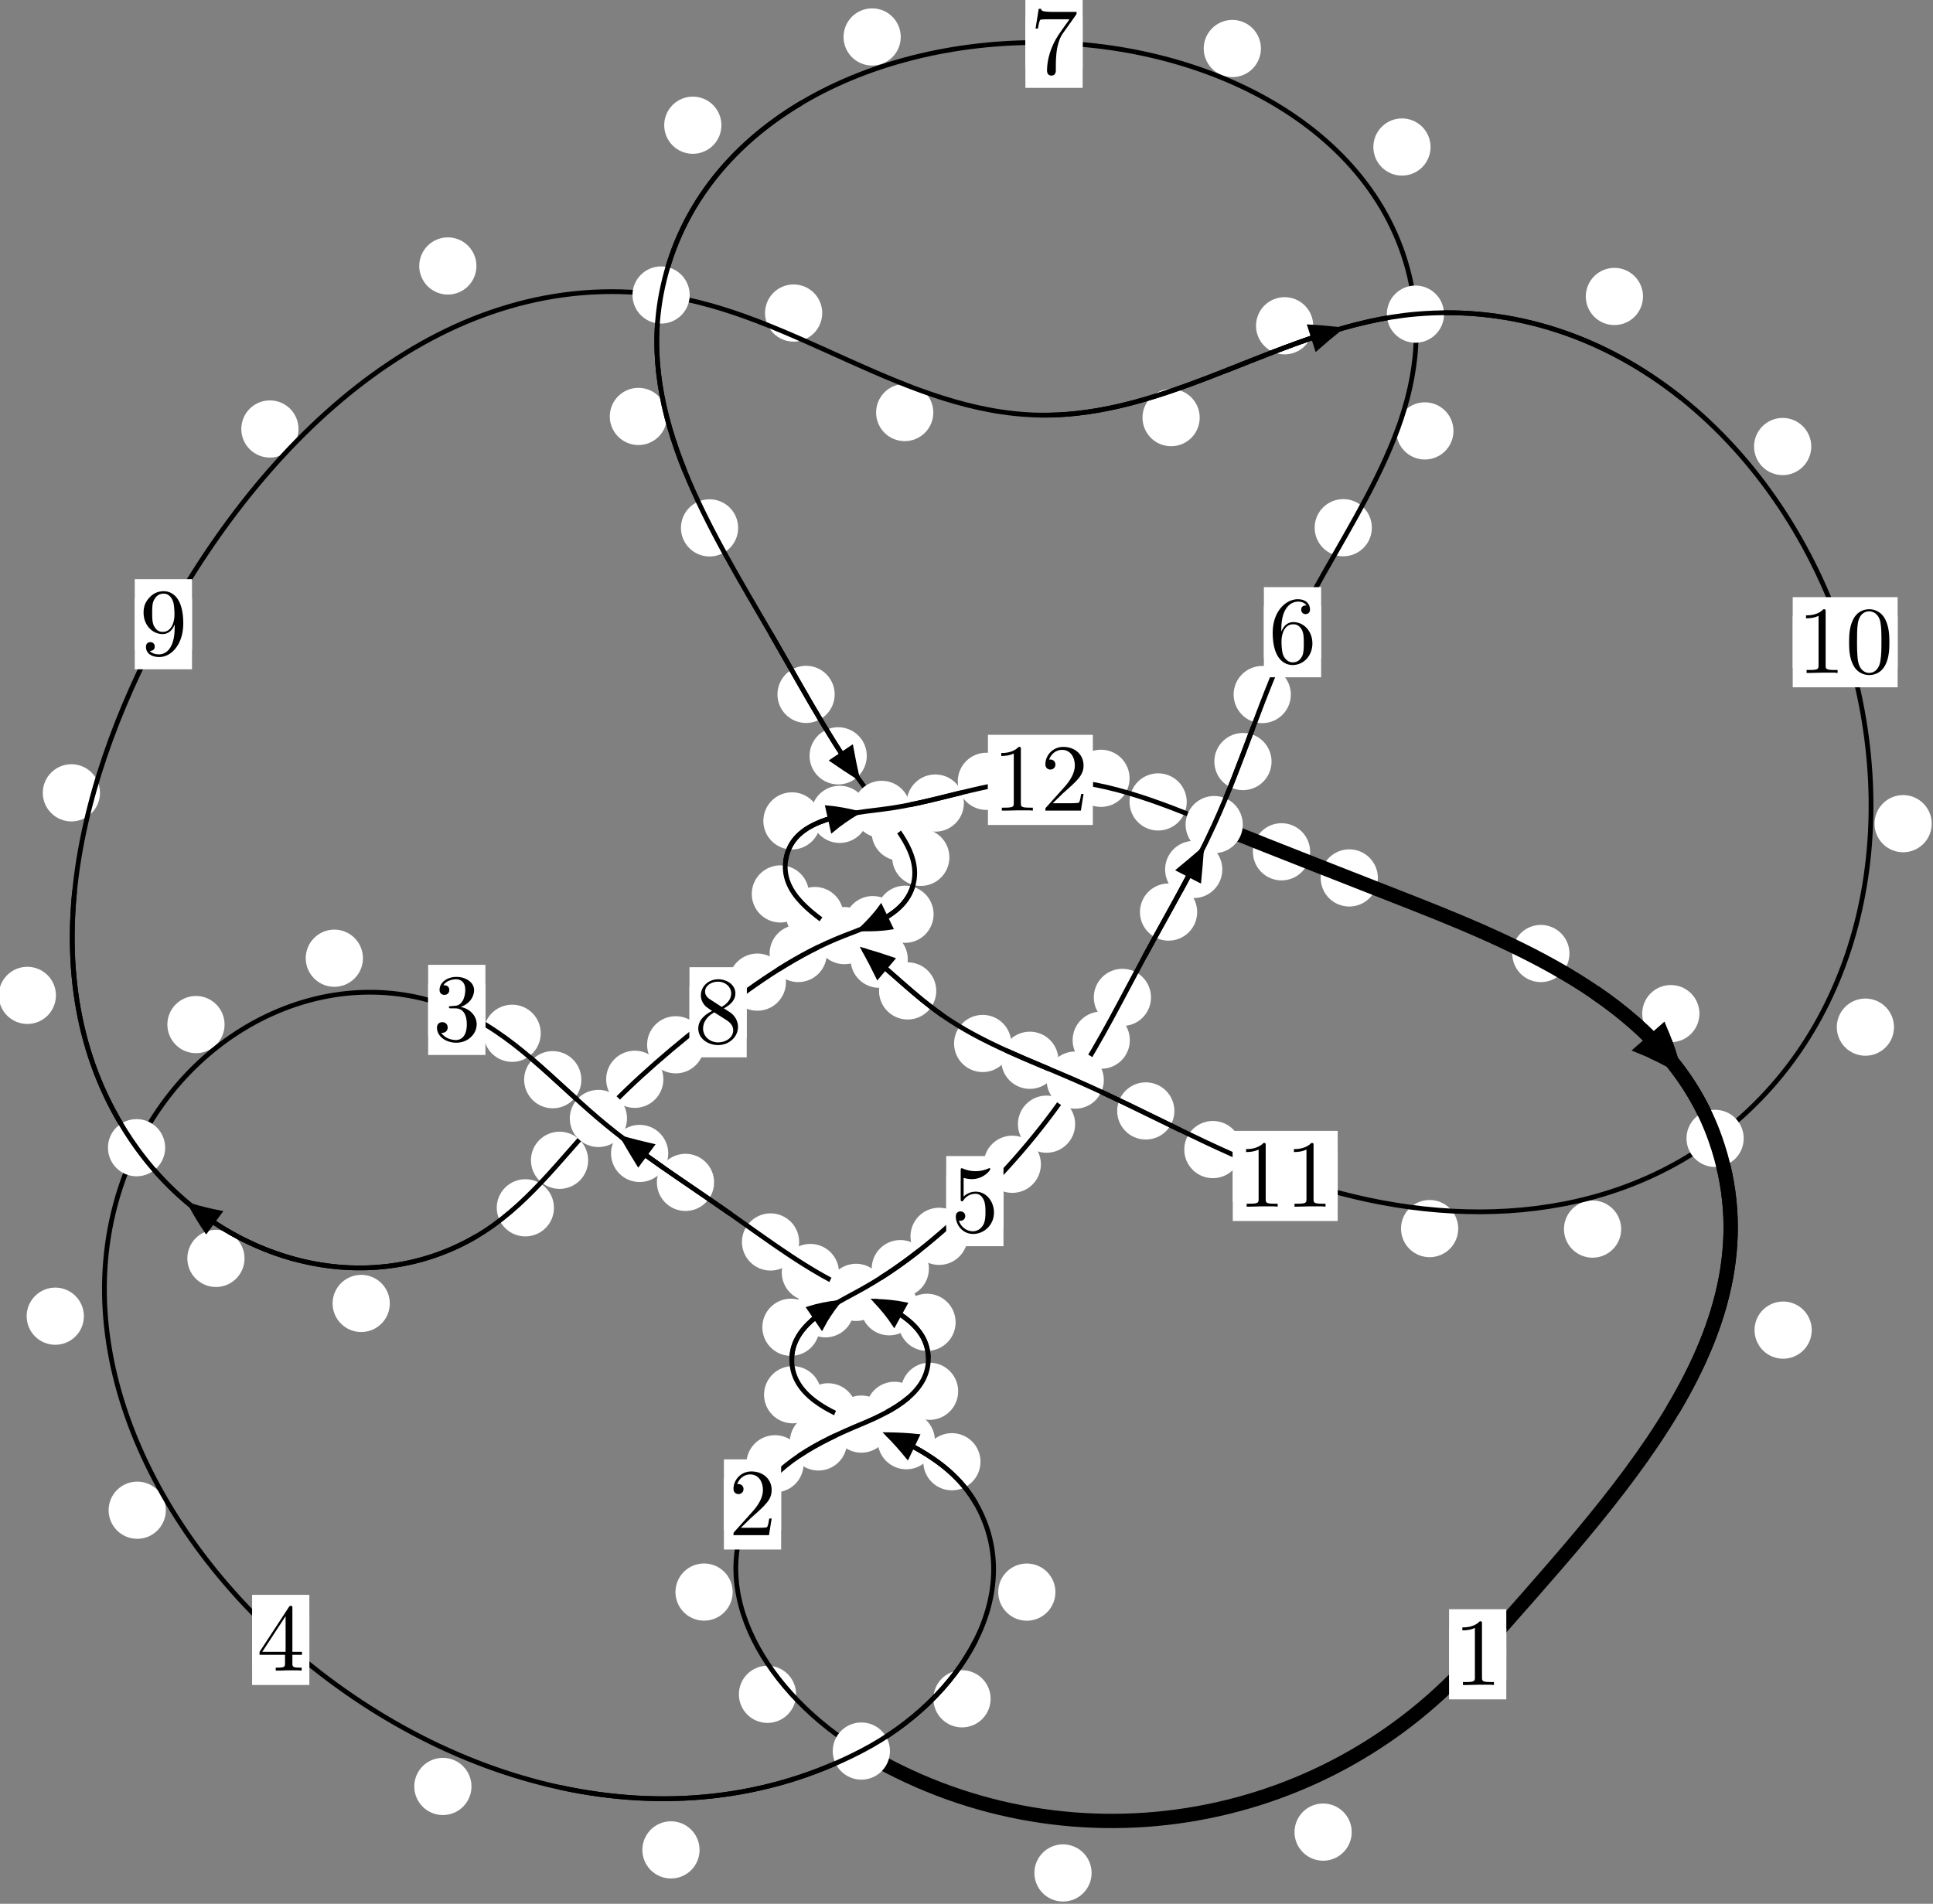 <?xml version="1.0"?>
<!-- Created by MetaPost 1.999 on 2021.07.06:0001 -->
<svg version="1.1" xmlns="http://www.w3.org/2000/svg" xmlns:xlink="http://www.w3.org/1999/xlink" width="201.973" height="198.965" viewBox="0 0 201.973 198.965">
<rect x="0" y="0" width="201.973" height="198.965" fill="#808080" stroke="none"/>
<!-- Original BoundingBox: -90.132233 -15.727463 111.840759 183.237534 -->
  <defs>
    <g transform="scale(0.01,0.01)" id="GLYPHcmr10_48">
      <path style="fill-rule: evenodd;" d="M460 -320C460 -400,455 -480,420 -554C374 -650,292 -666,250 -666C190 -666,117 -640,76 -547C44 -478,39 -400,39 -320C39 -245,43 -155,84 -79C127 2,200 22,249 22C303 22,379 1,423 -94C455 -163,460 -241,460 -320M249 -0C210 -0,151 -25,133 -121C122 -181,122 -273,122 -332C122 -396,122 -462,130 -516C149 -635,224 -644,249 -644C282 -644,348 -626,367 -527C377 -471,377 -395,377 -332C377 -257,377 -189,366 -125C351 -30,294 -0,249 -0"></path>
    </g>
    <g transform="scale(0.01,0.01)" id="GLYPHcmr10_49">
      <path style="fill-rule: evenodd;" d="M294 -640C294 -664,294 -666,271 -666C209 -602,121 -602,89 -602L89 -571C109 -571,168 -571,220 -597L220 -79C220 -43,217 -31,127 -31L95 -31L95 -0L257 -0L130 -3L217 -3L257 -3L297 -3L384 -3L419 -0L419 -31L387 -31C297 -31,294 -42,294 -79"></path>
    </g>
    <g transform="scale(0.01,0.01)" id="GLYPHcmr10_50">
      <path style="fill-rule: evenodd;" d="M127 -77L233 -180C389 -318,449 -372,449 -472C449 -586,359 -666,237 -666C124 -666,50 -574,50 -485C50 -429,100 -429,103 -429C120 -429,155 -441,155 -482C155 -508,137 -534,102 -534C94 -534,92 -534,89 -533C112 -598,166 -635,224 -635C315 -635,358 -554,358 -472C358 -392,308 -313,253 -251L61 -37C50 -26,50 -24,50 -0L421 -0L449 -174L424 -174C419 -144,412 -100,402 -85C395 -77,329 -77,307 -77"></path>
    </g>
    <g transform="scale(0.01,0.01)" id="GLYPHcmr10_51">
      <path style="fill-rule: evenodd;" d="M290 -352C372 -379,430 -449,430 -528C430 -610,342 -666,246 -666C145 -666,69 -606,69 -530C69 -497,91 -478,120 -478C151 -478,171 -500,171 -529C171 -579,124 -579,109 -579C140 -628,206 -641,242 -641C283 -641,338 -619,338 -529C338 -517,336 -459,310 -415C280 -367,246 -364,221 -363C213 -362,189 -360,182 -360C174 -359,167 -358,167 -348C167 -337,174 -337,191 -337L235 -337C317 -337,354 -269,354 -171C354 -35,285 -6,241 -6C198 -6,123 -23,88 -82C123 -77,154 -99,154 -137C154 -173,127 -193,98 -193C74 -193,42 -179,42 -135C42 -44,135 22,244 22C366 22,457 -69,457 -171C457 -253,394 -331,290 -352"></path>
    </g>
    <g transform="scale(0.01,0.01)" id="GLYPHcmr10_52">
      <path style="fill-rule: evenodd;" d="M294 -165L294 -78C294 -42,292 -31,218 -31L197 -31L197 -0L332 -0L238 -3L290 -3L332 -3L374 -3L427 -3L468 -0L468 -31L447 -31C373 -31,371 -42,371 -78L371 -165L471 -165L471 -196L371 -196L371 -651C371 -671,371 -677,355 -677C346 -677,343 -677,335 -665L28 -196L28 -165M300 -196L56 -196L300 -569"></path>
    </g>
    <g transform="scale(0.01,0.01)" id="GLYPHcmr10_53">
      <path style="fill-rule: evenodd;" d="M449 -201C449 -320,367 -420,259 -420C211 -420,168 -404,132 -369L132 -564C152 -558,185 -551,217 -551C340 -551,410 -642,410 -655C410 -661,407 -666,400 -666C399 -666,397 -666,392 -663C372 -654,323 -634,256 -634C216 -634,170 -641,123 -662C115 -665,113 -665,111 -665C101 -665,101 -657,101 -641L101 -345C101 -327,101 -319,115 -319C122 -319,124 -322,128 -328C139 -344,176 -398,257 -398C309 -398,334 -352,342 -334C358 -297,360 -258,360 -208C360 -173,360 -113,336 -71C312 -32,275 -6,229 -6C156 -6,99 -59,82 -118C85 -117,88 -116,99 -116C132 -116,149 -141,149 -165C149 -189,132 -214,99 -214C85 -214,50 -207,50 -161C50 -75,119 22,231 22C347 22,449 -74,449 -201"></path>
    </g>
    <g transform="scale(0.01,0.01)" id="GLYPHcmr10_54">
      <path style="fill-rule: evenodd;" d="M132 -328L132 -352C132 -605,256 -641,307 -641C331 -641,373 -635,395 -601C380 -601,340 -601,340 -556C340 -525,364 -510,386 -510C402 -510,432 -519,432 -558C432 -618,388 -666,305 -666C177 -666,42 -537,42 -316C42 -49,158 22,251 22C362 22,457 -72,457 -204C457 -331,368 -427,257 -427C189 -427,152 -376,132 -328M251 -6C188 -6,158 -66,152 -81C134 -128,134 -208,134 -226C134 -304,166 -404,256 -404C272 -404,318 -404,349 -342C367 -305,367 -254,367 -205C367 -157,367 -107,350 -71C320 -11,274 -6,251 -6"></path>
    </g>
    <g transform="scale(0.01,0.01)" id="GLYPHcmr10_55">
      <path style="fill-rule: evenodd;" d="M476 -609C485 -621,485 -623,485 -644L242 -644C120 -644,118 -657,114 -676L89 -676L56 -470L81 -470C84 -486,93 -549,106 -561C113 -567,191 -567,204 -567L411 -567C400 -551,321 -442,299 -409C209 -274,176 -135,176 -33C176 -23,176 22,222 22C268 22,268 -23,268 -33L268 -84C268 -139,271 -194,279 -248C283 -271,297 -357,341 -419"></path>
    </g>
    <g transform="scale(0.01,0.01)" id="GLYPHcmr10_56">
      <path style="fill-rule: evenodd;" d="M163 -457C117 -487,113 -521,113 -538C113 -599,178 -641,249 -641C322 -641,386 -589,386 -517C386 -460,347 -412,287 -377M309 -362C381 -399,430 -451,430 -517C430 -609,341 -666,250 -666C150 -666,69 -592,69 -499C69 -481,71 -436,113 -389C124 -377,161 -352,186 -335C128 -306,42 -250,42 -151C42 -45,144 22,249 22C362 22,457 -61,457 -168C457 -204,446 -249,408 -291C389 -312,373 -322,309 -362M209 -320L332 -242C360 -223,407 -193,407 -132C407 -58,332 -6,250 -6C164 -6,92 -68,92 -151C92 -209,124 -273,209 -320"></path>
    </g>
    <g transform="scale(0.01,0.01)" id="GLYPHcmr10_57">
      <path style="fill-rule: evenodd;" d="M367 -318L367 -286C367 -52,263 -6,205 -6C188 -6,134 -8,107 -42C151 -42,159 -71,159 -88C159 -119,135 -134,113 -134C97 -134,67 -125,67 -86C67 -19,121 22,206 22C335 22,457 -114,457 -329C457 -598,342 -666,253 -666C198 -666,149 -648,106 -603C65 -558,42 -516,42 -441C42 -316,130 -218,242 -218C303 -218,344 -260,367 -318M243 -241C227 -241,181 -241,150 -304C132 -341,132 -391,132 -440C132 -494,132 -541,153 -578C180 -628,218 -641,253 -641C299 -641,332 -607,349 -562C361 -530,365 -467,365 -421C365 -338,331 -241,243 -241"></path>
    </g>
  </defs>
  <path d="M141.237 191.471C141.237 190.678,140.922 189.918,140.362 189.357C139.801 188.797,139.041 188.482,138.248 188.482C137.456 188.482,136.696 188.797,136.135 189.357C135.575 189.918,135.26 190.678,135.26 191.471C135.26 192.263,135.575 193.023,136.135 193.584C136.696 194.144,137.456 194.459,138.248 194.459C139.041 194.459,139.801 194.144,140.362 193.584C140.922 193.023,141.237 192.263,141.237 191.471Z" style="fill: rgb(100%,100%,100%);stroke: none;"></path>
  <path d="M157.387 172.887C157.387 172.094,157.073 171.334,156.512 170.774C155.952 170.213,155.191 169.898,154.399 169.898C153.606 169.898,152.846 170.213,152.285 170.774C151.725 171.334,151.41 172.094,151.41 172.887C151.41 173.68,151.725 174.44,152.285 175C152.846 175.561,153.606 175.876,154.399 175.876C155.191 175.876,155.952 175.561,156.512 175C157.073 174.44,157.387 173.68,157.387 172.887Z" style="fill: rgb(100%,100%,100%);stroke: none;"></path>
  <path d="M83.181 177.07C83.181 176.278,82.866 175.517,82.306 174.957C81.745 174.397,80.985 174.082,80.193 174.082C79.4 174.082,78.64 174.397,78.079 174.957C77.519 175.517,77.204 176.278,77.204 177.07C77.204 177.863,77.519 178.623,78.079 179.184C78.64 179.744,79.4 180.059,80.193 180.059C80.985 180.059,81.745 179.744,82.306 179.184C82.866 178.623,83.181 177.863,83.181 177.07Z" style="fill: rgb(100%,100%,100%);stroke: none;"></path>
  <path d="M114.058 195.739C114.058 194.946,113.743 194.186,113.182 193.625C112.622 193.065,111.862 192.75,111.069 192.75C110.276 192.75,109.516 193.065,108.956 193.625C108.395 194.186,108.08 194.946,108.08 195.739C108.08 196.531,108.395 197.292,108.956 197.852C109.516 198.413,110.276 198.727,111.069 198.727C111.862 198.727,112.622 198.413,113.182 197.852C113.743 197.292,114.058 196.531,114.058 195.739Z" style="fill: rgb(100%,100%,100%);stroke: none;"></path>
  <path d="M83.968 152.976C83.968 152.183,83.653 151.423,83.092 150.862C82.532 150.302,81.772 149.987,80.979 149.987C80.186 149.987,79.426 150.302,78.866 150.862C78.305 151.423,77.99 152.183,77.99 152.976C77.99 153.768,78.305 154.528,78.866 155.089C79.426 155.649,80.186 155.964,80.979 155.964C81.772 155.964,82.532 155.649,83.092 155.089C83.653 154.528,83.968 153.768,83.968 152.976Z" style="fill: rgb(100%,100%,100%);stroke: none;"></path>
  <path d="M76.554 166.384C76.554 165.591,76.239 164.831,75.679 164.27C75.118 163.71,74.358 163.395,73.565 163.395C72.773 163.395,72.012 163.71,71.452 164.27C70.891 164.831,70.577 165.591,70.577 166.384C70.577 167.176,70.891 167.936,71.452 168.497C72.012 169.057,72.773 169.372,73.565 169.372C74.358 169.372,75.118 169.057,75.679 168.497C76.239 167.936,76.554 167.176,76.554 166.384Z" style="fill: rgb(100%,100%,100%);stroke: none;"></path>
  <path d="M96.451 147.393C96.451 146.6,96.136 145.84,95.576 145.279C95.015 144.719,94.255 144.404,93.463 144.404C92.67 144.404,91.91 144.719,91.349 145.279C90.789 145.84,90.474 146.6,90.474 147.393C90.474 148.185,90.789 148.946,91.349 149.506C91.91 150.066,92.67 150.381,93.463 150.381C94.255 150.381,95.015 150.066,95.576 149.506C96.136 148.946,96.451 148.185,96.451 147.393Z" style="fill: rgb(100%,100%,100%);stroke: none;"></path>
  <path d="M88.503 150.694C88.503 149.901,88.188 149.141,87.627 148.581C87.067 148.02,86.307 147.705,85.514 147.705C84.721 147.705,83.961 148.02,83.401 148.581C82.84 149.141,82.525 149.901,82.525 150.694C82.525 151.487,82.84 152.247,83.401 152.807C83.961 153.368,84.721 153.683,85.514 153.683C86.307 153.683,87.067 153.368,87.627 152.807C88.188 152.247,88.503 151.487,88.503 150.694Z" style="fill: rgb(100%,100%,100%);stroke: none;"></path>
  <path d="M99.849 138.193C99.849 137.401,99.534 136.64,98.973 136.08C98.413 135.52,97.653 135.205,96.86 135.205C96.067 135.205,95.307 135.52,94.747 136.08C94.186 136.64,93.871 137.401,93.871 138.193C93.871 138.986,94.186 139.746,94.747 140.307C95.307 140.867,96.067 141.182,96.86 141.182C97.653 141.182,98.413 140.867,98.973 140.307C99.534 139.746,99.849 138.986,99.849 138.193Z" style="fill: rgb(100%,100%,100%);stroke: none;"></path>
  <path d="M100.115 145.398C100.115 144.606,99.8 143.846,99.239 143.285C98.679 142.725,97.919 142.41,97.126 142.41C96.333 142.41,95.573 142.725,95.013 143.285C94.452 143.846,94.137 144.606,94.137 145.398C94.137 146.191,94.452 146.951,95.013 147.512C95.573 148.072,96.333 148.387,97.126 148.387C97.919 148.387,98.679 148.072,99.239 147.512C99.8 146.951,100.115 146.191,100.115 145.398Z" style="fill: rgb(100%,100%,100%);stroke: none;"></path>
  <path d="M87.661 132.988C87.661 132.195,87.346 131.435,86.786 130.874C86.225 130.314,85.465 129.999,84.672 129.999C83.88 129.999,83.12 130.314,82.559 130.874C81.999 131.435,81.684 132.195,81.684 132.988C81.684 133.78,81.999 134.541,82.559 135.101C83.12 135.661,83.88 135.976,84.672 135.976C85.465 135.976,86.225 135.661,86.786 135.101C87.346 134.541,87.661 133.78,87.661 132.988Z" style="fill: rgb(100%,100%,100%);stroke: none;"></path>
  <path d="M95.898 136.568C95.898 135.775,95.583 135.015,95.023 134.454C94.462 133.894,93.702 133.579,92.909 133.579C92.117 133.579,91.356 133.894,90.796 134.454C90.236 135.015,89.921 135.775,89.921 136.568C89.921 137.36,90.236 138.12,90.796 138.681C91.356 139.241,92.117 139.556,92.909 139.556C93.702 139.556,94.462 139.241,95.023 138.681C95.583 138.12,95.898 137.36,95.898 136.568Z" style="fill: rgb(100%,100%,100%);stroke: none;"></path>
  <path d="M74.614 123.57C74.614 122.777,74.299 122.017,73.738 121.456C73.178 120.896,72.418 120.581,71.625 120.581C70.832 120.581,70.072 120.896,69.512 121.456C68.951 122.017,68.636 122.777,68.636 123.57C68.636 124.362,68.951 125.122,69.512 125.683C70.072 126.243,70.832 126.558,71.625 126.558C72.418 126.558,73.178 126.243,73.738 125.683C74.299 125.122,74.614 124.362,74.614 123.57Z" style="fill: rgb(100%,100%,100%);stroke: none;"></path>
  <path d="M83.501 129.796C83.501 129.003,83.186 128.243,82.625 127.683C82.065 127.122,81.304 126.807,80.512 126.807C79.719 126.807,78.959 127.122,78.398 127.683C77.838 128.243,77.523 129.003,77.523 129.796C77.523 130.589,77.838 131.349,78.398 131.909C78.959 132.47,79.719 132.785,80.512 132.785C81.304 132.785,82.065 132.47,82.625 131.909C83.186 131.349,83.501 130.589,83.501 129.796Z" style="fill: rgb(100%,100%,100%);stroke: none;"></path>
  <path d="M60.744 112.838C60.744 112.045,60.429 111.285,59.868 110.725C59.308 110.164,58.547 109.849,57.755 109.849C56.962 109.849,56.202 110.164,55.641 110.725C55.081 111.285,54.766 112.045,54.766 112.838C54.766 113.631,55.081 114.391,55.641 114.951C56.202 115.512,56.962 115.827,57.755 115.827C58.547 115.827,59.308 115.512,59.868 114.951C60.429 114.391,60.744 113.631,60.744 112.838Z" style="fill: rgb(100%,100%,100%);stroke: none;"></path>
  <path d="M69.823 120.544C69.823 119.752,69.508 118.992,68.947 118.431C68.387 117.871,67.627 117.556,66.834 117.556C66.041 117.556,65.281 117.871,64.721 118.431C64.16 118.992,63.845 119.752,63.845 120.544C63.845 121.337,64.16 122.097,64.721 122.658C65.281 123.218,66.041 123.533,66.834 123.533C67.627 123.533,68.387 123.218,68.947 122.658C69.508 122.097,69.823 121.337,69.823 120.544Z" style="fill: rgb(100%,100%,100%);stroke: none;"></path>
  <path d="M37.923 100.14C37.923 99.348,37.608 98.588,37.047 98.027C36.487 97.467,35.727 97.152,34.934 97.152C34.141 97.152,33.381 97.467,32.821 98.027C32.26 98.588,31.945 99.348,31.945 100.14C31.945 100.933,32.26 101.693,32.821 102.254C33.381 102.814,34.141 103.129,34.934 103.129C35.727 103.129,36.487 102.814,37.047 102.254C37.608 101.693,37.923 100.933,37.923 100.14Z" style="fill: rgb(100%,100%,100%);stroke: none;"></path>
  <path d="M56.5 107.985C56.5 107.193,56.185 106.432,55.625 105.872C55.064 105.312,54.304 104.997,53.511 104.997C52.719 104.997,51.958 105.312,51.398 105.872C50.837 106.432,50.523 107.193,50.523 107.985C50.523 108.778,50.837 109.538,51.398 110.099C51.958 110.659,52.719 110.974,53.511 110.974C54.304 110.974,55.064 110.659,55.625 110.099C56.185 109.538,56.5 108.778,56.5 107.985Z" style="fill: rgb(100%,100%,100%);stroke: none;"></path>
  <path d="M8.764 137.553C8.764 136.76,8.449 136,7.888 135.44C7.328 134.879,6.568 134.564,5.775 134.564C4.982 134.564,4.222 134.879,3.662 135.44C3.101 136,2.786 136.76,2.786 137.553C2.786 138.346,3.101 139.106,3.662 139.666C4.222 140.227,4.982 140.542,5.775 140.542C6.568 140.542,7.328 140.227,7.888 139.666C8.449 139.106,8.764 138.346,8.764 137.553Z" style="fill: rgb(100%,100%,100%);stroke: none;"></path>
  <path d="M23.465 107.077C23.465 106.284,23.15 105.524,22.589 104.964C22.029 104.403,21.269 104.088,20.476 104.088C19.683 104.088,18.923 104.403,18.363 104.964C17.802 105.524,17.487 106.284,17.487 107.077C17.487 107.87,17.802 108.63,18.363 109.19C18.923 109.751,19.683 110.066,20.476 110.066C21.269 110.066,22.029 109.751,22.589 109.19C23.15 108.63,23.465 107.87,23.465 107.077Z" style="fill: rgb(100%,100%,100%);stroke: none;"></path>
  <path d="M49.263 186.7C49.263 185.907,48.948 185.147,48.388 184.586C47.827 184.026,47.067 183.711,46.274 183.711C45.482 183.711,44.721 184.026,44.161 184.586C43.6 185.147,43.286 185.907,43.286 186.7C43.286 187.492,43.6 188.252,44.161 188.813C44.721 189.373,45.482 189.688,46.274 189.688C47.067 189.688,47.827 189.373,48.388 188.813C48.948 188.252,49.263 187.492,49.263 186.7Z" style="fill: rgb(100%,100%,100%);stroke: none;"></path>
  <path d="M17.328 157.83C17.328 157.037,17.013 156.277,16.452 155.716C15.892 155.156,15.131 154.841,14.339 154.841C13.546 154.841,12.786 155.156,12.225 155.716C11.665 156.277,11.35 157.037,11.35 157.83C11.35 158.622,11.665 159.383,12.225 159.943C12.786 160.504,13.546 160.819,14.339 160.819C15.131 160.819,15.892 160.504,16.452 159.943C17.013 159.383,17.328 158.622,17.328 157.83Z" style="fill: rgb(100%,100%,100%);stroke: none;"></path>
  <path d="M103.507 177.539C103.507 176.746,103.192 175.986,102.631 175.425C102.071 174.865,101.311 174.55,100.518 174.55C99.725 174.55,98.965 174.865,98.405 175.425C97.844 175.986,97.529 176.746,97.529 177.539C97.529 178.331,97.844 179.092,98.405 179.652C98.965 180.213,99.725 180.527,100.518 180.527C101.311 180.527,102.071 180.213,102.631 179.652C103.192 179.092,103.507 178.331,103.507 177.539Z" style="fill: rgb(100%,100%,100%);stroke: none;"></path>
  <path d="M73.095 193.329C73.095 192.537,72.78 191.777,72.22 191.216C71.659 190.656,70.899 190.341,70.106 190.341C69.314 190.341,68.554 190.656,67.993 191.216C67.433 191.777,67.118 192.537,67.118 193.329C67.118 194.122,67.433 194.882,67.993 195.443C68.554 196.003,69.314 196.318,70.106 196.318C70.899 196.318,71.659 196.003,72.22 195.443C72.78 194.882,73.095 194.122,73.095 193.329Z" style="fill: rgb(100%,100%,100%);stroke: none;"></path>
  <path d="M102.449 152.763C102.449 151.971,102.134 151.21,101.574 150.65C101.013 150.09,100.253 149.775,99.46 149.775C98.668 149.775,97.907 150.09,97.347 150.65C96.787 151.21,96.472 151.971,96.472 152.763C96.472 153.556,96.787 154.316,97.347 154.877C97.907 155.437,98.668 155.752,99.46 155.752C100.253 155.752,101.013 155.437,101.574 154.877C102.134 154.316,102.449 153.556,102.449 152.763Z" style="fill: rgb(100%,100%,100%);stroke: none;"></path>
  <path d="M110.277 166.389C110.277 165.597,109.962 164.836,109.402 164.276C108.841 163.715,108.081 163.4,107.288 163.4C106.496 163.4,105.736 163.715,105.175 164.276C104.615 164.836,104.3 165.597,104.3 166.389C104.3 167.182,104.615 167.942,105.175 168.503C105.736 169.063,106.496 169.378,107.288 169.378C108.081 169.378,108.841 169.063,109.402 168.503C109.962 167.942,110.277 167.182,110.277 166.389Z" style="fill: rgb(100%,100%,100%);stroke: none;"></path>
  <path d="M89.517 147.549C89.517 146.756,89.202 145.996,88.642 145.436C88.081 144.875,87.321 144.56,86.529 144.56C85.736 144.56,84.976 144.875,84.415 145.436C83.855 145.996,83.54 146.756,83.54 147.549C83.54 148.342,83.855 149.102,84.415 149.662C84.976 150.223,85.736 150.538,86.529 150.538C87.321 150.538,88.081 150.223,88.642 149.662C89.202 149.102,89.517 148.342,89.517 147.549Z" style="fill: rgb(100%,100%,100%);stroke: none;"></path>
  <path d="M97.687 150.565C97.687 149.772,97.372 149.012,96.811 148.452C96.251 147.891,95.49 147.576,94.698 147.576C93.905 147.576,93.145 147.891,92.584 148.452C92.024 149.012,91.709 149.772,91.709 150.565C91.709 151.358,92.024 152.118,92.584 152.678C93.145 153.239,93.905 153.554,94.698 153.554C95.49 153.554,96.251 153.239,96.811 152.678C97.372 152.118,97.687 151.358,97.687 150.565Z" style="fill: rgb(100%,100%,100%);stroke: none;"></path>
  <path d="M85.63 138.71C85.63 137.917,85.315 137.157,84.755 136.596C84.195 136.036,83.434 135.721,82.642 135.721C81.849 135.721,81.089 136.036,80.528 136.596C79.968 137.157,79.653 137.917,79.653 138.71C79.653 139.502,79.968 140.262,80.528 140.823C81.089 141.383,81.849 141.698,82.642 141.698C83.434 141.698,84.195 141.383,84.755 140.823C85.315 140.262,85.63 139.502,85.63 138.71Z" style="fill: rgb(100%,100%,100%);stroke: none;"></path>
  <path d="M85.811 145.76C85.811 144.968,85.496 144.208,84.936 143.647C84.375 143.087,83.615 142.772,82.822 142.772C82.03 142.772,81.269 143.087,80.709 143.647C80.148 144.208,79.833 144.968,79.833 145.76C79.833 146.553,80.148 147.313,80.709 147.874C81.269 148.434,82.03 148.749,82.822 148.749C83.615 148.749,84.375 148.434,84.936 147.874C85.496 147.313,85.811 146.553,85.811 145.76Z" style="fill: rgb(100%,100%,100%);stroke: none;"></path>
  <path d="M97.059 132.584C97.059 131.792,96.744 131.032,96.184 130.471C95.623 129.911,94.863 129.596,94.071 129.596C93.278 129.596,92.518 129.911,91.957 130.471C91.397 131.032,91.082 131.792,91.082 132.584C91.082 133.377,91.397 134.137,91.957 134.698C92.518 135.258,93.278 135.573,94.071 135.573C94.863 135.573,95.623 135.258,96.184 134.698C96.744 134.137,97.059 133.377,97.059 132.584Z" style="fill: rgb(100%,100%,100%);stroke: none;"></path>
  <path d="M89.233 136.781C89.233 135.988,88.918 135.228,88.357 134.667C87.797 134.107,87.036 133.792,86.244 133.792C85.451 133.792,84.691 134.107,84.13 134.667C83.57 135.228,83.255 135.988,83.255 136.781C83.255 137.573,83.57 138.334,84.13 138.894C84.691 139.454,85.451 139.769,86.244 139.769C87.036 139.769,87.797 139.454,88.357 138.894C88.918 138.334,89.233 137.573,89.233 136.781Z" style="fill: rgb(100%,100%,100%);stroke: none;"></path>
  <path d="M108.761 121.675C108.761 120.882,108.447 120.122,107.886 119.562C107.326 119.001,106.565 118.686,105.773 118.686C104.98 118.686,104.22 119.001,103.659 119.562C103.099 120.122,102.784 120.882,102.784 121.675C102.784 122.468,103.099 123.228,103.659 123.788C104.22 124.349,104.98 124.664,105.773 124.664C106.565 124.664,107.326 124.349,107.886 123.788C108.447 123.228,108.761 122.468,108.761 121.675Z" style="fill: rgb(100%,100%,100%);stroke: none;"></path>
  <path d="M101.112 129.207C101.112 128.414,100.797 127.654,100.237 127.094C99.676 126.533,98.916 126.218,98.123 126.218C97.331 126.218,96.571 126.533,96.01 127.094C95.45 127.654,95.135 128.414,95.135 129.207C95.135 130,95.45 130.76,96.01 131.32C96.571 131.881,97.331 132.196,98.123 132.196C98.916 132.196,99.676 131.881,100.237 131.32C100.797 130.76,101.112 130,101.112 129.207Z" style="fill: rgb(100%,100%,100%);stroke: none;"></path>
  <path d="M118.053 108.707C118.053 107.914,117.738 107.154,117.177 106.594C116.617 106.033,115.856 105.718,115.064 105.718C114.271 105.718,113.511 106.033,112.95 106.594C112.39 107.154,112.075 107.914,112.075 108.707C112.075 109.5,112.39 110.26,112.95 110.82C113.511 111.381,114.271 111.696,115.064 111.696C115.856 111.696,116.617 111.381,117.177 110.82C117.738 110.26,118.053 109.5,118.053 108.707Z" style="fill: rgb(100%,100%,100%);stroke: none;"></path>
  <path d="M112.338 117.484C112.338 116.692,112.023 115.931,111.463 115.371C110.902 114.81,110.142 114.496,109.349 114.496C108.557 114.496,107.797 114.81,107.236 115.371C106.676 115.931,106.361 116.692,106.361 117.484C106.361 118.277,106.676 119.037,107.236 119.598C107.797 120.158,108.557 120.473,109.349 120.473C110.142 120.473,110.902 120.158,111.463 119.598C112.023 119.037,112.338 118.277,112.338 117.484Z" style="fill: rgb(100%,100%,100%);stroke: none;"></path>
  <path d="M125.088 95.319C125.088 94.526,124.773 93.766,124.212 93.205C123.652 92.645,122.892 92.33,122.099 92.33C121.306 92.33,120.546 92.645,119.986 93.205C119.425 93.766,119.11 94.526,119.11 95.319C119.11 96.111,119.425 96.872,119.986 97.432C120.546 97.993,121.306 98.307,122.099 98.307C122.892 98.307,123.652 97.993,124.212 97.432C124.773 96.872,125.088 96.111,125.088 95.319Z" style="fill: rgb(100%,100%,100%);stroke: none;"></path>
  <path d="M120.265 104.235C120.265 103.443,119.95 102.683,119.39 102.122C118.829 101.562,118.069 101.247,117.276 101.247C116.484 101.247,115.724 101.562,115.163 102.122C114.603 102.683,114.288 103.443,114.288 104.235C114.288 105.028,114.603 105.788,115.163 106.349C115.724 106.909,116.484 107.224,117.276 107.224C118.069 107.224,118.829 106.909,119.39 106.349C119.95 105.788,120.265 105.028,120.265 104.235Z" style="fill: rgb(100%,100%,100%);stroke: none;"></path>
  <path d="M132.86 79.589C132.86 78.796,132.545 78.036,131.985 77.475C131.425 76.915,130.664 76.6,129.872 76.6C129.079 76.6,128.319 76.915,127.758 77.475C127.198 78.036,126.883 78.796,126.883 79.589C126.883 80.381,127.198 81.142,127.758 81.702C128.319 82.263,129.079 82.577,129.872 82.577C130.664 82.577,131.425 82.263,131.985 81.702C132.545 81.142,132.86 80.381,132.86 79.589Z" style="fill: rgb(100%,100%,100%);stroke: none;"></path>
  <path d="M127.715 90.87C127.715 90.077,127.4 89.317,126.84 88.757C126.279 88.196,125.519 87.881,124.726 87.881C123.934 87.881,123.174 88.196,122.613 88.757C122.053 89.317,121.738 90.077,121.738 90.87C121.738 91.663,122.053 92.423,122.613 92.983C123.174 93.544,123.934 93.859,124.726 93.859C125.519 93.859,126.279 93.544,126.84 92.983C127.4 92.423,127.715 91.663,127.715 90.87Z" style="fill: rgb(100%,100%,100%);stroke: none;"></path>
  <path d="M143.341 55.15C143.341 54.357,143.026 53.597,142.466 53.037C141.905 52.476,141.145 52.161,140.353 52.161C139.56 52.161,138.8 52.476,138.239 53.037C137.679 53.597,137.364 54.357,137.364 55.15C137.364 55.943,137.679 56.703,138.239 57.263C138.8 57.824,139.56 58.139,140.353 58.139C141.145 58.139,141.905 57.824,142.466 57.263C143.026 56.703,143.341 55.943,143.341 55.15Z" style="fill: rgb(100%,100%,100%);stroke: none;"></path>
  <path d="M134.876 72.586C134.876 71.793,134.561 71.033,134.001 70.473C133.44 69.912,132.68 69.597,131.887 69.597C131.095 69.597,130.335 69.912,129.774 70.473C129.214 71.033,128.899 71.793,128.899 72.586C128.899 73.379,129.214 74.139,129.774 74.699C130.335 75.26,131.095 75.575,131.887 75.575C132.68 75.575,133.44 75.26,134.001 74.699C134.561 74.139,134.876 73.379,134.876 72.586Z" style="fill: rgb(100%,100%,100%);stroke: none;"></path>
  <path d="M149.475 15.364C149.475 14.572,149.16 13.812,148.6 13.251C148.039 12.691,147.279 12.376,146.486 12.376C145.694 12.376,144.933 12.691,144.373 13.251C143.812 13.812,143.498 14.572,143.498 15.364C143.498 16.157,143.812 16.917,144.373 17.478C144.933 18.038,145.694 18.353,146.486 18.353C147.279 18.353,148.039 18.038,148.6 17.478C149.16 16.917,149.475 16.157,149.475 15.364Z" style="fill: rgb(100%,100%,100%);stroke: none;"></path>
  <path d="M151.868 45.034C151.868 44.242,151.553 43.482,150.993 42.921C150.433 42.361,149.672 42.046,148.88 42.046C148.087 42.046,147.327 42.361,146.766 42.921C146.206 43.482,145.891 44.242,145.891 45.034C145.891 45.827,146.206 46.587,146.766 47.148C147.327 47.708,148.087 48.023,148.88 48.023C149.672 48.023,150.433 47.708,150.993 47.148C151.553 46.587,151.868 45.827,151.868 45.034Z" style="fill: rgb(100%,100%,100%);stroke: none;"></path>
  <path d="M94.116 3.862C94.116 3.07,93.801 2.309,93.241 1.749C92.68 1.188,91.92 0.874,91.127 0.874C90.335 0.874,89.575 1.188,89.014 1.749C88.454 2.309,88.139 3.07,88.139 3.862C88.139 4.655,88.454 5.415,89.014 5.976C89.575 6.536,90.335 6.851,91.127 6.851C91.92 6.851,92.68 6.536,93.241 5.976C93.801 5.415,94.116 4.655,94.116 3.862Z" style="fill: rgb(100%,100%,100%);stroke: none;"></path>
  <path d="M131.75 5.071C131.75 4.278,131.435 3.518,130.875 2.958C130.314 2.397,129.554 2.082,128.761 2.082C127.969 2.082,127.209 2.397,126.648 2.958C126.088 3.518,125.773 4.278,125.773 5.071C125.773 5.864,126.088 6.624,126.648 7.184C127.209 7.745,127.969 8.06,128.761 8.06C129.554 8.06,130.314 7.745,130.875 7.184C131.435 6.624,131.75 5.864,131.75 5.071Z" style="fill: rgb(100%,100%,100%);stroke: none;"></path>
  <path d="M69.693 43.522C69.693 42.729,69.378 41.969,68.817 41.409C68.257 40.848,67.497 40.533,66.704 40.533C65.911 40.533,65.151 40.848,64.591 41.409C64.03 41.969,63.715 42.729,63.715 43.522C63.715 44.315,64.03 45.075,64.591 45.635C65.151 46.196,65.911 46.511,66.704 46.511C67.497 46.511,68.257 46.196,68.817 45.635C69.378 45.075,69.693 44.315,69.693 43.522Z" style="fill: rgb(100%,100%,100%);stroke: none;"></path>
  <path d="M75.379 13.087C75.379 12.294,75.064 11.534,74.504 10.973C73.943 10.413,73.183 10.098,72.391 10.098C71.598 10.098,70.838 10.413,70.277 10.973C69.717 11.534,69.402 12.294,69.402 13.087C69.402 13.879,69.717 14.639,70.277 15.2C70.838 15.76,71.598 16.075,72.391 16.075C73.183 16.075,73.943 15.76,74.504 15.2C75.064 14.639,75.379 13.879,75.379 13.087Z" style="fill: rgb(100%,100%,100%);stroke: none;"></path>
  <path d="M87.211 72.57C87.211 71.777,86.896 71.017,86.336 70.456C85.775 69.896,85.015 69.581,84.222 69.581C83.43 69.581,82.669 69.896,82.109 70.456C81.549 71.017,81.234 71.777,81.234 72.57C81.234 73.362,81.549 74.122,82.109 74.683C82.669 75.243,83.43 75.558,84.222 75.558C85.015 75.558,85.775 75.243,86.336 74.683C86.896 74.122,87.211 73.362,87.211 72.57Z" style="fill: rgb(100%,100%,100%);stroke: none;"></path>
  <path d="M77.127 55.169C77.127 54.376,76.812 53.616,76.251 53.055C75.691 52.495,74.931 52.18,74.138 52.18C73.345 52.18,72.585 52.495,72.025 53.055C71.464 53.616,71.149 54.376,71.149 55.169C71.149 55.961,71.464 56.722,72.025 57.282C72.585 57.843,73.345 58.157,74.138 58.157C74.931 58.157,75.691 57.843,76.251 57.282C76.812 56.722,77.127 55.961,77.127 55.169Z" style="fill: rgb(100%,100%,100%);stroke: none;"></path>
  <path d="M97.054 86.974C97.054 86.181,96.739 85.421,96.178 84.861C95.618 84.3,94.858 83.985,94.065 83.985C93.272 83.985,92.512 84.3,91.952 84.861C91.391 85.421,91.076 86.181,91.076 86.974C91.076 87.767,91.391 88.527,91.952 89.087C92.512 89.648,93.272 89.963,94.065 89.963C94.858 89.963,95.618 89.648,96.178 89.087C96.739 88.527,97.054 87.767,97.054 86.974Z" style="fill: rgb(100%,100%,100%);stroke: none;"></path>
  <path d="M90.567 78.992C90.567 78.199,90.252 77.439,89.692 76.879C89.131 76.318,88.371 76.003,87.578 76.003C86.786 76.003,86.025 76.318,85.465 76.879C84.904 77.439,84.59 78.199,84.59 78.992C84.59 79.785,84.904 80.545,85.465 81.105C86.025 81.666,86.786 81.981,87.578 81.981C88.371 81.981,89.131 81.666,89.692 81.105C90.252 80.545,90.567 79.785,90.567 78.992Z" style="fill: rgb(100%,100%,100%);stroke: none;"></path>
  <path d="M97.549 95.547C97.549 94.754,97.234 93.994,96.673 93.434C96.113 92.873,95.353 92.558,94.56 92.558C93.767 92.558,93.007 92.873,92.447 93.434C91.886 93.994,91.571 94.754,91.571 95.547C91.571 96.34,91.886 97.1,92.447 97.66C93.007 98.221,93.767 98.536,94.56 98.536C95.353 98.536,96.113 98.221,96.673 97.66C97.234 97.1,97.549 96.34,97.549 95.547Z" style="fill: rgb(100%,100%,100%);stroke: none;"></path>
  <path d="M99.199 89.598C99.199 88.805,98.884 88.045,98.323 87.484C97.763 86.924,97.003 86.609,96.21 86.609C95.417 86.609,94.657 86.924,94.096 87.484C93.536 88.045,93.221 88.805,93.221 89.598C93.221 90.39,93.536 91.15,94.096 91.711C94.657 92.271,95.417 92.586,96.21 92.586C97.003 92.586,97.763 92.271,98.323 91.711C98.884 91.15,99.199 90.39,99.199 89.598Z" style="fill: rgb(100%,100%,100%);stroke: none;"></path>
  <path d="M86.392 99.649C86.392 98.857,86.078 98.097,85.517 97.536C84.957 96.976,84.196 96.661,83.404 96.661C82.611 96.661,81.851 96.976,81.29 97.536C80.73 98.097,80.415 98.857,80.415 99.649C80.415 100.442,80.73 101.202,81.29 101.763C81.851 102.323,82.611 102.638,83.404 102.638C84.196 102.638,84.957 102.323,85.517 101.763C86.078 101.202,86.392 100.442,86.392 99.649Z" style="fill: rgb(100%,100%,100%);stroke: none;"></path>
  <path d="M94.184 96.632C94.184 95.839,93.869 95.079,93.308 94.519C92.748 93.958,91.988 93.643,91.195 93.643C90.402 93.643,89.642 93.958,89.082 94.519C88.521 95.079,88.206 95.839,88.206 96.632C88.206 97.425,88.521 98.185,89.082 98.745C89.642 99.306,90.402 99.621,91.195 99.621C91.988 99.621,92.748 99.306,93.308 98.745C93.869 98.185,94.184 97.425,94.184 96.632Z" style="fill: rgb(100%,100%,100%);stroke: none;"></path>
  <path d="M73.591 109.189C73.591 108.396,73.276 107.636,72.716 107.075C72.155 106.515,71.395 106.2,70.603 106.2C69.81 106.2,69.05 106.515,68.489 107.075C67.929 107.636,67.614 108.396,67.614 109.189C67.614 109.981,67.929 110.742,68.489 111.302C69.05 111.863,69.81 112.178,70.603 112.178C71.395 112.178,72.155 111.863,72.716 111.302C73.276 110.742,73.591 109.981,73.591 109.189Z" style="fill: rgb(100%,100%,100%);stroke: none;"></path>
  <path d="M82.123 102.641C82.123 101.849,81.808 101.089,81.248 100.528C80.687 99.968,79.927 99.653,79.135 99.653C78.342 99.653,77.582 99.968,77.021 100.528C76.461 101.089,76.146 101.849,76.146 102.641C76.146 103.434,76.461 104.194,77.021 104.755C77.582 105.315,78.342 105.63,79.135 105.63C79.927 105.63,80.687 105.315,81.248 104.755C81.808 104.194,82.123 103.434,82.123 102.641Z" style="fill: rgb(100%,100%,100%);stroke: none;"></path>
  <path d="M61.454 121.259C61.454 120.467,61.139 119.706,60.579 119.146C60.018 118.586,59.258 118.271,58.466 118.271C57.673 118.271,56.913 118.586,56.352 119.146C55.792 119.706,55.477 120.467,55.477 121.259C55.477 122.052,55.792 122.812,56.352 123.373C56.913 123.933,57.673 124.248,58.466 124.248C59.258 124.248,60.018 123.933,60.579 123.373C61.139 122.812,61.454 122.052,61.454 121.259Z" style="fill: rgb(100%,100%,100%);stroke: none;"></path>
  <path d="M69.313 112.795C69.313 112.002,68.998 111.242,68.438 110.682C67.877 110.121,67.117 109.806,66.325 109.806C65.532 109.806,64.772 110.121,64.211 110.682C63.651 111.242,63.336 112.002,63.336 112.795C63.336 113.588,63.651 114.348,64.211 114.908C64.772 115.469,65.532 115.784,66.325 115.784C67.117 115.784,67.877 115.469,68.438 114.908C68.998 114.348,69.313 113.588,69.313 112.795Z" style="fill: rgb(100%,100%,100%);stroke: none;"></path>
  <path d="M40.73 136.22C40.73 135.428,40.415 134.668,39.854 134.107C39.294 133.547,38.534 133.232,37.741 133.232C36.948 133.232,36.188 133.547,35.628 134.107C35.067 134.668,34.752 135.428,34.752 136.22C34.752 137.013,35.067 137.773,35.628 138.334C36.188 138.894,36.948 139.209,37.741 139.209C38.534 139.209,39.294 138.894,39.854 138.334C40.415 137.773,40.73 137.013,40.73 136.22Z" style="fill: rgb(100%,100%,100%);stroke: none;"></path>
  <path d="M57.882 126.227C57.882 125.434,57.567 124.674,57.006 124.113C56.446 123.553,55.686 123.238,54.893 123.238C54.1 123.238,53.34 123.553,52.78 124.113C52.219 124.674,51.904 125.434,51.904 126.227C51.904 127.019,52.219 127.78,52.78 128.34C53.34 128.901,54.1 129.215,54.893 129.215C55.686 129.215,56.446 128.901,57.006 128.34C57.567 127.78,57.882 127.019,57.882 126.227Z" style="fill: rgb(100%,100%,100%);stroke: none;"></path>
  <path d="M5.845 104.026C5.845 103.233,5.53 102.473,4.97 101.912C4.409 101.352,3.649 101.037,2.857 101.037C2.064 101.037,1.304 101.352,0.743 101.912C0.183 102.473,-0.132 103.233,-0.132 104.026C-0.132 104.818,0.183 105.578,0.743 106.139C1.304 106.699,2.064 107.014,2.857 107.014C3.649 107.014,4.409 106.699,4.97 106.139C5.53 105.578,5.845 104.818,5.845 104.026Z" style="fill: rgb(100%,100%,100%);stroke: none;"></path>
  <path d="M25.551 131.514C25.551 130.721,25.236 129.961,24.676 129.4C24.115 128.84,23.355 128.525,22.563 128.525C21.77 128.525,21.01 128.84,20.449 129.4C19.889 129.961,19.574 130.721,19.574 131.514C19.574 132.306,19.889 133.066,20.449 133.627C21.01 134.187,21.77 134.502,22.563 134.502C23.355 134.502,24.115 134.187,24.676 133.627C25.236 133.066,25.551 132.306,25.551 131.514Z" style="fill: rgb(100%,100%,100%);stroke: none;"></path>
  <path d="M31.19 44.833C31.19 44.04,30.875 43.28,30.315 42.719C29.754 42.159,28.994 41.844,28.201 41.844C27.409 41.844,26.648 42.159,26.088 42.719C25.528 43.28,25.213 44.04,25.213 44.833C25.213 45.625,25.528 46.385,26.088 46.946C26.648 47.506,27.409 47.821,28.201 47.821C28.994 47.821,29.754 47.506,30.315 46.946C30.875 46.385,31.19 45.625,31.19 44.833Z" style="fill: rgb(100%,100%,100%);stroke: none;"></path>
  <path d="M10.449 82.857C10.449 82.064,10.134 81.304,9.573 80.744C9.013 80.183,8.253 79.868,7.46 79.868C6.667 79.868,5.907 80.183,5.347 80.744C4.786 81.304,4.471 82.064,4.471 82.857C4.471 83.65,4.786 84.41,5.347 84.97C5.907 85.531,6.667 85.846,7.46 85.846C8.253 85.846,9.013 85.531,9.573 84.97C10.134 84.41,10.449 83.65,10.449 82.857Z" style="fill: rgb(100%,100%,100%);stroke: none;"></path>
  <path d="M85.912 32.716C85.912 31.923,85.597 31.163,85.037 30.602C84.476 30.042,83.716 29.727,82.924 29.727C82.131 29.727,81.371 30.042,80.81 30.602C80.25 31.163,79.935 31.923,79.935 32.716C79.935 33.508,80.25 34.269,80.81 34.829C81.371 35.389,82.131 35.704,82.924 35.704C83.716 35.704,84.476 35.389,85.037 34.829C85.597 34.269,85.912 33.508,85.912 32.716Z" style="fill: rgb(100%,100%,100%);stroke: none;"></path>
  <path d="M49.782 27.796C49.782 27.004,49.467 26.244,48.907 25.683C48.346 25.123,47.586 24.808,46.794 24.808C46.001 24.808,45.241 25.123,44.68 25.683C44.12 26.244,43.805 27.004,43.805 27.796C43.805 28.589,44.12 29.349,44.68 29.91C45.241 30.47,46.001 30.785,46.794 30.785C47.586 30.785,48.346 30.47,48.907 29.91C49.467 29.349,49.782 28.589,49.782 27.796Z" style="fill: rgb(100%,100%,100%);stroke: none;"></path>
  <path d="M125.353 43.646C125.353 42.853,125.038 42.093,124.478 41.533C123.917 40.972,123.157 40.657,122.364 40.657C121.572 40.657,120.812 40.972,120.251 41.533C119.691 42.093,119.376 42.853,119.376 43.646C119.376 44.439,119.691 45.199,120.251 45.759C120.812 46.32,121.572 46.635,122.364 46.635C123.157 46.635,123.917 46.32,124.478 45.759C125.038 45.199,125.353 44.439,125.353 43.646Z" style="fill: rgb(100%,100%,100%);stroke: none;"></path>
  <path d="M97.519 43.114C97.519 42.322,97.204 41.561,96.643 41.001C96.083 40.441,95.323 40.126,94.53 40.126C93.737 40.126,92.977 40.441,92.417 41.001C91.856 41.561,91.541 42.322,91.541 43.114C91.541 43.907,91.856 44.667,92.417 45.228C92.977 45.788,93.737 46.103,94.53 46.103C95.323 46.103,96.083 45.788,96.643 45.228C97.204 44.667,97.519 43.907,97.519 43.114Z" style="fill: rgb(100%,100%,100%);stroke: none;"></path>
  <path d="M171.672 30.984C171.672 30.191,171.357 29.431,170.796 28.87C170.236 28.31,169.476 27.995,168.683 27.995C167.89 27.995,167.13 28.31,166.57 28.87C166.009 29.431,165.694 30.191,165.694 30.984C165.694 31.776,166.009 32.536,166.57 33.097C167.13 33.657,167.89 33.972,168.683 33.972C169.476 33.972,170.236 33.657,170.796 33.097C171.357 32.536,171.672 31.776,171.672 30.984Z" style="fill: rgb(100%,100%,100%);stroke: none;"></path>
  <path d="M137.214 34.046C137.214 33.253,136.899 32.493,136.339 31.933C135.778 31.372,135.018 31.057,134.225 31.057C133.433 31.057,132.673 31.372,132.112 31.933C131.552 32.493,131.237 33.253,131.237 34.046C131.237 34.839,131.552 35.599,132.112 36.159C132.673 36.72,133.433 37.035,134.225 37.035C135.018 37.035,135.778 36.72,136.339 36.159C136.899 35.599,137.214 34.839,137.214 34.046Z" style="fill: rgb(100%,100%,100%);stroke: none;"></path>
  <path d="M201.841 86.081C201.841 85.288,201.526 84.528,200.965 83.968C200.405 83.407,199.645 83.092,198.852 83.092C198.059 83.092,197.299 83.407,196.739 83.968C196.178 84.528,195.863 85.288,195.863 86.081C195.863 86.874,196.178 87.634,196.739 88.194C197.299 88.755,198.059 89.07,198.852 89.07C199.645 89.07,200.405 88.755,200.965 88.194C201.526 87.634,201.841 86.874,201.841 86.081Z" style="fill: rgb(100%,100%,100%);stroke: none;"></path>
  <path d="M189.253 46.665C189.253 45.872,188.938 45.112,188.378 44.551C187.817 43.991,187.057 43.676,186.264 43.676C185.472 43.676,184.712 43.991,184.151 44.551C183.591 45.112,183.276 45.872,183.276 46.665C183.276 47.457,183.591 48.218,184.151 48.778C184.712 49.339,185.472 49.654,186.264 49.654C187.057 49.654,187.817 49.339,188.378 48.778C188.938 48.218,189.253 47.457,189.253 46.665Z" style="fill: rgb(100%,100%,100%);stroke: none;"></path>
  <path d="M169.391 128.451C169.391 127.658,169.076 126.898,168.516 126.338C167.955 125.777,167.195 125.462,166.402 125.462C165.61 125.462,164.85 125.777,164.289 126.338C163.729 126.898,163.414 127.658,163.414 128.451C163.414 129.244,163.729 130.004,164.289 130.564C164.85 131.125,165.61 131.44,166.402 131.44C167.195 131.44,167.955 131.125,168.516 130.564C169.076 130.004,169.391 129.244,169.391 128.451Z" style="fill: rgb(100%,100%,100%);stroke: none;"></path>
  <path d="M197.898 107.344C197.898 106.552,197.583 105.792,197.022 105.231C196.462 104.671,195.702 104.356,194.909 104.356C194.116 104.356,193.356 104.671,192.796 105.231C192.235 105.792,191.92 106.552,191.92 107.344C191.92 108.137,192.235 108.897,192.796 109.458C193.356 110.018,194.116 110.333,194.909 110.333C195.702 110.333,196.462 110.018,197.022 109.458C197.583 108.897,197.898 108.137,197.898 107.344Z" style="fill: rgb(100%,100%,100%);stroke: none;"></path>
  <path d="M129.718 120.139C129.718 119.346,129.403 118.586,128.842 118.025C128.282 117.465,127.522 117.15,126.729 117.15C125.936 117.15,125.176 117.465,124.616 118.025C124.055 118.586,123.74 119.346,123.74 120.139C123.74 120.932,124.055 121.692,124.616 122.252C125.176 122.813,125.936 123.128,126.729 123.128C127.522 123.128,128.282 122.813,128.842 122.252C129.403 121.692,129.718 120.932,129.718 120.139Z" style="fill: rgb(100%,100%,100%);stroke: none;"></path>
  <path d="M152.365 128.399C152.365 127.606,152.05 126.846,151.489 126.285C150.929 125.725,150.169 125.41,149.376 125.41C148.583 125.41,147.823 125.725,147.263 126.285C146.702 126.846,146.387 127.606,146.387 128.399C146.387 129.191,146.702 129.951,147.263 130.512C147.823 131.072,148.583 131.387,149.376 131.387C150.169 131.387,150.929 131.072,151.489 130.512C152.05 129.951,152.365 129.191,152.365 128.399Z" style="fill: rgb(100%,100%,100%);stroke: none;"></path>
  <path d="M110.592 110.808C110.592 110.015,110.277 109.255,109.717 108.694C109.156 108.134,108.396 107.819,107.603 107.819C106.811 107.819,106.051 108.134,105.49 108.694C104.93 109.255,104.615 110.015,104.615 110.808C104.615 111.6,104.93 112.36,105.49 112.921C106.051 113.481,106.811 113.796,107.603 113.796C108.396 113.796,109.156 113.481,109.717 112.921C110.277 112.36,110.592 111.6,110.592 110.808Z" style="fill: rgb(100%,100%,100%);stroke: none;"></path>
  <path d="M122.707 116.102C122.707 115.31,122.392 114.55,121.832 113.989C121.272 113.429,120.511 113.114,119.719 113.114C118.926 113.114,118.166 113.429,117.605 113.989C117.045 114.55,116.73 115.31,116.73 116.102C116.73 116.895,117.045 117.655,117.605 118.216C118.166 118.776,118.926 119.091,119.719 119.091C120.511 119.091,121.272 118.776,121.832 118.216C122.392 117.655,122.707 116.895,122.707 116.102Z" style="fill: rgb(100%,100%,100%);stroke: none;"></path>
  <path d="M97.826 103.559C97.826 102.766,97.511 102.006,96.951 101.446C96.39 100.885,95.63 100.57,94.837 100.57C94.045 100.57,93.284 100.885,92.724 101.446C92.163 102.006,91.848 102.766,91.848 103.559C91.848 104.352,92.163 105.112,92.724 105.672C93.284 106.233,94.045 106.548,94.837 106.548C95.63 106.548,96.39 106.233,96.951 105.672C97.511 105.112,97.826 104.352,97.826 103.559Z" style="fill: rgb(100%,100%,100%);stroke: none;"></path>
  <path d="M105.666 109.053C105.666 108.26,105.351 107.5,104.79 106.939C104.23 106.379,103.47 106.064,102.677 106.064C101.884 106.064,101.124 106.379,100.564 106.939C100.003 107.5,99.688 108.26,99.688 109.053C99.688 109.845,100.003 110.606,100.564 111.166C101.124 111.727,101.884 112.041,102.677 112.041C103.47 112.041,104.23 111.727,104.79 111.166C105.351 110.606,105.666 109.845,105.666 109.053Z" style="fill: rgb(100%,100%,100%);stroke: none;"></path>
  <path d="M88.13 95.681C88.13 94.888,87.815 94.128,87.254 93.567C86.694 93.007,85.934 92.692,85.141 92.692C84.348 92.692,83.588 93.007,83.028 93.567C82.467 94.128,82.152 94.888,82.152 95.681C82.152 96.473,82.467 97.234,83.028 97.794C83.588 98.355,84.348 98.669,85.141 98.669C85.934 98.669,86.694 98.355,87.254 97.794C87.815 97.234,88.13 96.473,88.13 95.681Z" style="fill: rgb(100%,100%,100%);stroke: none;"></path>
  <path d="M94.852 100.247C94.852 99.454,94.537 98.694,93.976 98.134C93.416 97.573,92.656 97.258,91.863 97.258C91.07 97.258,90.31 97.573,89.75 98.134C89.189 98.694,88.874 99.454,88.874 100.247C88.874 101.04,89.189 101.8,89.75 102.361C90.31 102.921,91.07 103.236,91.863 103.236C92.656 103.236,93.416 102.921,93.976 102.361C94.537 101.8,94.852 101.04,94.852 100.247Z" style="fill: rgb(100%,100%,100%);stroke: none;"></path>
  <path d="M85.738 85.792C85.738 84.999,85.423 84.239,84.863 83.678C84.302 83.118,83.542 82.803,82.749 82.803C81.957 82.803,81.196 83.118,80.636 83.678C80.075 84.239,79.76 84.999,79.76 85.792C79.76 86.584,80.075 87.344,80.636 87.905C81.196 88.465,81.957 88.78,82.749 88.78C83.542 88.78,84.302 88.465,84.863 87.905C85.423 87.344,85.738 86.584,85.738 85.792Z" style="fill: rgb(100%,100%,100%);stroke: none;"></path>
  <path d="M84.527 93.425C84.527 92.632,84.213 91.872,83.652 91.311C83.092 90.751,82.331 90.436,81.539 90.436C80.746 90.436,79.986 90.751,79.425 91.311C78.865 91.872,78.55 92.632,78.55 93.425C78.55 94.217,78.865 94.978,79.425 95.538C79.986 96.099,80.746 96.413,81.539 96.413C82.331 96.413,83.092 96.099,83.652 95.538C84.213 94.978,84.527 94.217,84.527 93.425Z" style="fill: rgb(100%,100%,100%);stroke: none;"></path>
  <path d="M100.714 83.926C100.714 83.134,100.399 82.373,99.839 81.813C99.279 81.252,98.518 80.938,97.726 80.938C96.933 80.938,96.173 81.252,95.612 81.813C95.052 82.373,94.737 83.134,94.737 83.926C94.737 84.719,95.052 85.479,95.612 86.04C96.173 86.6,96.933 86.915,97.726 86.915C98.518 86.915,99.279 86.6,99.839 86.04C100.399 85.479,100.714 84.719,100.714 83.926Z" style="fill: rgb(100%,100%,100%);stroke: none;"></path>
  <path d="M90.725 85.106C90.725 84.314,90.41 83.554,89.849 82.993C89.289 82.433,88.529 82.118,87.736 82.118C86.943 82.118,86.183 82.433,85.623 82.993C85.062 83.554,84.747 84.314,84.747 85.106C84.747 85.899,85.062 86.659,85.623 87.22C86.183 87.78,86.943 88.095,87.736 88.095C88.529 88.095,89.289 87.78,89.849 87.22C90.41 86.659,90.725 85.899,90.725 85.106Z" style="fill: rgb(100%,100%,100%);stroke: none;"></path>
  <path d="M118.026 81.339C118.026 80.546,117.711 79.786,117.151 79.226C116.59 78.665,115.83 78.35,115.038 78.35C114.245 78.35,113.485 78.665,112.924 79.226C112.364 79.786,112.049 80.546,112.049 81.339C112.049 82.132,112.364 82.892,112.924 83.452C113.485 84.013,114.245 84.328,115.038 84.328C115.83 84.328,116.59 84.013,117.151 83.452C117.711 82.892,118.026 82.132,118.026 81.339Z" style="fill: rgb(100%,100%,100%);stroke: none;"></path>
  <path d="M106.052 81.654C106.052 80.862,105.737 80.101,105.177 79.541C104.616 78.98,103.856 78.666,103.063 78.666C102.271 78.666,101.511 78.98,100.95 79.541C100.39 80.101,100.075 80.862,100.075 81.654C100.075 82.447,100.39 83.207,100.95 83.768C101.511 84.328,102.271 84.643,103.063 84.643C103.856 84.643,104.616 84.328,105.177 83.768C105.737 83.207,106.052 82.447,106.052 81.654Z" style="fill: rgb(100%,100%,100%);stroke: none;"></path>
  <path d="M136.891 89.02C136.891 88.227,136.576 87.467,136.015 86.907C135.455 86.346,134.695 86.031,133.902 86.031C133.109 86.031,132.349 86.346,131.789 86.907C131.228 87.467,130.913 88.227,130.913 89.02C130.913 89.813,131.228 90.573,131.789 91.133C132.349 91.694,133.109 92.009,133.902 92.009C134.695 92.009,135.455 91.694,136.015 91.133C136.576 90.573,136.891 89.813,136.891 89.02Z" style="fill: rgb(100%,100%,100%);stroke: none;"></path>
  <path d="M123.999 83.808C123.999 83.015,123.684 82.255,123.124 81.695C122.563 81.134,121.803 80.819,121.01 80.819C120.218 80.819,119.457 81.134,118.897 81.695C118.336 82.255,118.022 83.015,118.022 83.808C118.022 84.601,118.336 85.361,118.897 85.921C119.457 86.482,120.218 86.797,121.01 86.797C121.803 86.797,122.563 86.482,123.124 85.921C123.684 85.361,123.999 84.601,123.999 83.808Z" style="fill: rgb(100%,100%,100%);stroke: none;"></path>
  <path d="M163.987 99.65C163.987 98.858,163.672 98.098,163.112 97.537C162.551 96.977,161.791 96.662,160.999 96.662C160.206 96.662,159.446 96.977,158.885 97.537C158.325 98.098,158.01 98.858,158.01 99.65C158.01 100.443,158.325 101.203,158.885 101.764C159.446 102.324,160.206 102.639,160.999 102.639C161.791 102.639,162.551 102.324,163.112 101.764C163.672 101.203,163.987 100.443,163.987 99.65Z" style="fill: rgb(100%,100%,100%);stroke: none;"></path>
  <path d="M143.97 91.752C143.97 90.959,143.655 90.199,143.095 89.638C142.534 89.078,141.774 88.763,140.981 88.763C140.189 88.763,139.429 89.078,138.868 89.638C138.308 90.199,137.993 90.959,137.993 91.752C137.993 92.544,138.308 93.304,138.868 93.865C139.429 94.425,140.189 94.74,140.981 94.74C141.774 94.74,142.534 94.425,143.095 93.865C143.655 93.304,143.97 92.544,143.97 91.752Z" style="fill: rgb(100%,100%,100%);stroke: none;"></path>
  <path d="M189.303 139.008C189.303 138.215,188.988 137.455,188.428 136.895C187.867 136.334,187.107 136.019,186.314 136.019C185.522 136.019,184.761 136.334,184.201 136.895C183.64 137.455,183.326 138.215,183.326 139.008C183.326 139.801,183.64 140.561,184.201 141.121C184.761 141.682,185.522 141.997,186.314 141.997C187.107 141.997,187.867 141.682,188.428 141.121C188.988 140.561,189.303 139.801,189.303 139.008Z" style="fill: rgb(100%,100%,100%);stroke: none;"></path>
  <path d="M177.568 105.931C177.568 105.139,177.253 104.378,176.693 103.818C176.132 103.257,175.372 102.943,174.579 102.943C173.787 102.943,173.026 103.257,172.466 103.818C171.906 104.378,171.591 105.139,171.591 105.931C171.591 106.724,171.906 107.484,172.466 108.045C173.026 108.605,173.787 108.92,174.579 108.92C175.372 108.92,176.132 108.605,176.693 108.045C177.253 107.484,177.568 106.724,177.568 105.931Z" style="fill: rgb(100%,100%,100%);stroke: none;"></path>
  <path d="M154.399 172.887C138.248 191.471,111.069 195.739,90 183C80.193 177.07,73.565 166.384,78.628 157.227C80.979 152.976,85.514 150.694,90 148.831C93.463 147.393,97.126 145.398,96.994 141.835C96.86 138.193,92.909 136.568,89.447 135.063C84.672 132.988,80.512 129.796,76.252 126.812C71.625 123.57,66.834 120.544,62.525 116.887C57.755 112.838,53.511 107.985,47.728 105.543C34.934 100.14,20.476 107.077,14.269 119.945C5.775 137.553,14.339 157.83,29.331 171.383C46.274 186.7,70.106 193.329,90 183C100.518 177.539,107.288 166.389,101.954 157.103C99.46 152.763,94.698 150.565,90 148.831C86.529 147.549,82.822 145.76,82.732 142.228C82.642 138.71,86.244 136.781,89.447 135.063C94.071 132.584,98.123 129.207,101.859 125.529C105.773 121.675,109.349 117.484,112.347 112.881C115.064 108.707,117.276 104.235,119.645 99.856C122.099 95.319,124.726 90.87,126.867 86.176C129.872 79.589,131.887 72.586,135.05 66.072C140.353 55.15,148.88 45.034,147.895 32.831C146.486 15.364,128.761 5.071,110.132 4.473C91.127 3.862,72.391 13.087,69.075 30.83C66.704 43.522,74.138 55.169,80.609 66.335C84.222 72.57,87.578 78.992,92.126 84.588C94.065 86.974,96.21 89.598,95.4 92.519C94.56 95.547,91.195 96.632,88.231 97.78C83.404 99.649,79.135 102.641,75.031 105.79C70.603 109.189,66.325 112.795,62.525 116.887C58.466 121.259,54.893 126.227,49.723 129.239C37.741 136.22,22.563 131.514,14.269 119.945C2.857 104.026,7.46 82.857,17.072 65.237C28.201 44.833,46.794 27.796,69.075 30.83C82.924 32.716,94.53 43.114,108.577 43.383C122.364 43.646,134.225 34.046,147.895 32.831C168.683 30.984,186.264 46.665,192.796 67.118C198.852 86.081,194.909 107.344,179.206 118.971C166.402 128.451,149.376 128.399,134.29 122.896C126.729 120.139,119.719 116.102,112.347 112.881C107.603 110.808,102.677 109.053,98.432 106.078C94.837 103.559,91.863 100.247,88.231 97.78C85.141 95.681,81.539 93.425,82.103 89.866C82.749 85.792,87.736 85.106,92.126 84.588C97.726 83.926,103.063 81.654,108.708 81.506C115.038 81.339,121.01 83.808,126.867 86.176C133.902 89.02,140.981 91.752,148.04 94.537C160.999 99.65,174.579 105.931,179.206 118.971C186.314 139.008,168.686 156.447,154.399 172.887" style="stroke:rgb(0%,0%,0%); stroke-width: 0.498;stroke-linecap: round;stroke-linejoin: round;stroke-miterlimit: 10;fill: none;"></path>
  <path d="M154.399 172.887C138.248 191.471,111.069 195.739,90 183" style="stroke:rgb(0%,0%,0%); stroke-width: 1.494;stroke-linecap: round;stroke-linejoin: round;stroke-miterlimit: 10;fill: none;"></path>
  <path d="M126.867 86.176C133.902 89.02,140.981 91.752,148.04 94.537C160.999 99.65,174.579 105.931,179.206 118.971C186.314 139.008,168.686 156.447,154.399 172.887" style="stroke:rgb(0%,0%,0%); stroke-width: 1.494;stroke-linecap: round;stroke-linejoin: round;stroke-miterlimit: 10;fill: none;"></path>
  <path d="M92.989 183C92.989 182.207,92.674 181.447,92.113 180.887C91.553 180.326,90.793 180.011,90 180.011C89.207 180.011,88.447 180.326,87.887 180.887C87.326 181.447,87.011 182.207,87.011 183C87.011 183.793,87.326 184.553,87.887 185.113C88.447 185.674,89.207 185.989,90 185.989C90.793 185.989,91.553 185.674,92.113 185.113C92.674 184.553,92.989 183.793,92.989 183Z" style="fill: rgb(100%,100%,100%);stroke: none;"></path>
  <path d="M58.559 186.809C69.122 189.09,80.053 188.165,90 183C95.259 180.269,99.581 176.117,101.922 171.486" style="stroke:rgb(0%,0%,0%); stroke-width: 0.498;stroke-linecap: round;stroke-linejoin: round;stroke-miterlimit: 10;fill: none;"></path>
  <path d="M92.436 135.063C92.436 134.27,92.121 133.51,91.561 132.95C91 132.389,90.24 132.074,89.447 132.074C88.655 132.074,87.895 132.389,87.334 132.95C86.774 133.51,86.459 134.27,86.459 135.063C86.459 135.856,86.774 136.616,87.334 137.176C87.895 137.737,88.655 138.052,89.447 138.052C90.24 138.052,91 137.737,91.561 137.176C92.121 136.616,92.436 135.856,92.436 135.063Z" style="fill: rgb(100%,100%,100%);stroke: none;"></path>
  <path d="M84.854 137.97C86.144 136.833,87.846 135.922,89.447 135.063C91.759 133.824,93.928 132.36,95.986 130.746" style="stroke:rgb(0%,0%,0%); stroke-width: 0.498;stroke-linecap: round;stroke-linejoin: round;stroke-miterlimit: 10;fill: none;"></path>
  <path d="M17.258 119.945C17.258 119.152,16.943 118.392,16.382 117.831C15.822 117.271,15.062 116.956,14.269 116.956C13.476 116.956,12.716 117.271,12.156 117.831C11.595 118.392,11.28 119.152,11.28 119.945C11.28 120.737,11.595 121.498,12.156 122.058C12.716 122.619,13.476 122.934,14.269 122.934C15.062 122.934,15.822 122.619,16.382 122.058C16.943 121.498,17.258 120.737,17.258 119.945Z" style="fill: rgb(100%,100%,100%);stroke: none;"></path>
  <path d="M30.613 131.548C24.284 129.798,18.416 125.729,14.269 119.945C8.563 111.985,6.861 102.713,7.786 93.229" style="stroke:rgb(0%,0%,0%); stroke-width: 0.498;stroke-linecap: round;stroke-linejoin: round;stroke-miterlimit: 10;fill: none;"></path>
  <path d="M92.989 148.831C92.989 148.038,92.674 147.278,92.113 146.717C91.553 146.157,90.793 145.842,90 145.842C89.207 145.842,88.447 146.157,87.887 146.717C87.326 147.278,87.011 148.038,87.011 148.831C87.011 149.623,87.326 150.384,87.887 150.944C88.447 151.505,89.207 151.819,90 151.819C90.793 151.819,91.553 151.505,92.113 150.944C92.674 150.384,92.989 149.623,92.989 148.831Z" style="fill: rgb(100%,100%,100%);stroke: none;"></path>
  <path d="M83.513 152.133C85.502 150.799,87.757 149.762,90 148.831C91.731 148.112,93.513 147.254,94.845 146.13" style="stroke:rgb(0%,0%,0%); stroke-width: 0.498;stroke-linecap: round;stroke-linejoin: round;stroke-miterlimit: 10;fill: none;"></path>
  <path d="M115.335 112.881C115.335 112.088,115.02 111.328,114.46 110.767C113.899 110.207,113.139 109.892,112.347 109.892C111.554 109.892,110.794 110.207,110.233 110.767C109.673 111.328,109.358 112.088,109.358 112.881C109.358 113.673,109.673 114.433,110.233 114.994C110.794 115.554,111.554 115.869,112.347 115.869C113.139 115.869,113.899 115.554,114.46 114.994C115.02 114.433,115.335 113.673,115.335 112.881Z" style="fill: rgb(100%,100%,100%);stroke: none;"></path>
  <path d="M123.247 118.063C119.628 116.306,116.033 114.492,112.347 112.881C109.975 111.844,107.558 110.887,105.203 109.818" style="stroke:rgb(0%,0%,0%); stroke-width: 0.498;stroke-linecap: round;stroke-linejoin: round;stroke-miterlimit: 10;fill: none;"></path>
  <path d="M150.884 32.831C150.884 32.038,150.569 31.278,150.009 30.718C149.448 30.157,148.688 29.842,147.895 29.842C147.103 29.842,146.342 30.157,145.782 30.718C145.221 31.278,144.907 32.038,144.907 32.831C144.907 33.624,145.221 34.384,145.782 34.944C146.342 35.505,147.103 35.82,147.895 35.82C148.688 35.82,149.448 35.505,150.009 34.944C150.569 34.384,150.884 33.624,150.884 32.831Z" style="fill: rgb(100%,100%,100%);stroke: none;"></path>
  <path d="M128.28 38.661C134.678 36.142,141.06 33.438,147.895 32.831C158.289 31.907,167.881 35.366,175.692 41.612" style="stroke:rgb(0%,0%,0%); stroke-width: 0.498;stroke-linecap: round;stroke-linejoin: round;stroke-miterlimit: 10;fill: none;"></path>
  <path d="M95.115 84.588C95.115 83.795,94.8 83.035,94.239 82.474C93.679 81.914,92.919 81.599,92.126 81.599C91.333 81.599,90.573 81.914,90.013 82.474C89.452 83.035,89.137 83.795,89.137 84.588C89.137 85.38,89.452 86.141,90.013 86.701C90.573 87.262,91.333 87.577,92.126 87.577C92.919 87.577,93.679 87.262,94.239 86.701C94.8 86.141,95.115 85.38,95.115 84.588Z" style="fill: rgb(100%,100%,100%);stroke: none;"></path>
  <path d="M85.711 85.893C87.587 85.148,89.931 84.847,92.126 84.588C94.926 84.257,97.66 83.524,100.4 82.854" style="stroke:rgb(0%,0%,0%); stroke-width: 0.498;stroke-linecap: round;stroke-linejoin: round;stroke-miterlimit: 10;fill: none;"></path>
  <path d="M65.514 116.887C65.514 116.094,65.199 115.334,64.638 114.774C64.078 114.213,63.318 113.898,62.525 113.898C61.732 113.898,60.972 114.213,60.412 114.774C59.851 115.334,59.536 116.094,59.536 116.887C59.536 117.68,59.851 118.44,60.412 119C60.972 119.561,61.732 119.876,62.525 119.876C63.318 119.876,64.078 119.561,64.638 119C65.199 118.44,65.514 117.68,65.514 116.887Z" style="fill: rgb(100%,100%,100%);stroke: none;"></path>
  <path d="M69.269 122.005C66.954 120.386,64.679 118.716,62.525 116.887C60.14 114.863,57.886 112.637,55.506 110.612" style="stroke:rgb(0%,0%,0%); stroke-width: 0.498;stroke-linecap: round;stroke-linejoin: round;stroke-miterlimit: 10;fill: none;"></path>
  <path d="M72.064 30.83C72.064 30.037,71.749 29.277,71.189 28.717C70.628 28.156,69.868 27.841,69.075 27.841C68.283 27.841,67.522 28.156,66.962 28.717C66.401 29.277,66.087 30.037,66.087 30.83C66.087 31.623,66.401 32.383,66.962 32.943C67.522 33.504,68.283 33.819,69.075 33.819C69.868 33.819,70.628 33.504,71.189 32.943C71.749 32.383,72.064 31.623,72.064 30.83Z" style="fill: rgb(100%,100%,100%);stroke: none;"></path>
  <path d="M83.72 10.769C76.246 15.216,70.733 21.958,69.075 30.83C67.89 37.176,69.155 43.261,71.526 49.155" style="stroke:rgb(0%,0%,0%); stroke-width: 0.498;stroke-linecap: round;stroke-linejoin: round;stroke-miterlimit: 10;fill: none;"></path>
  <path d="M182.194 118.971C182.194 118.179,181.879 117.419,181.319 116.858C180.759 116.298,179.998 115.983,179.206 115.983C178.413 115.983,177.653 116.298,177.092 116.858C176.532 117.419,176.217 118.179,176.217 118.971C176.217 119.764,176.532 120.524,177.092 121.085C177.653 121.645,178.413 121.96,179.206 121.96C179.998 121.96,180.759 121.645,181.319 121.085C181.879 120.524,182.194 119.764,182.194 118.971Z" style="fill: rgb(100%,100%,100%);stroke: none;"></path>
  <path d="M166.747 103.782C172.341 107.621,176.893 112.451,179.206 118.971C182.76 128.99,180.13 138.359,174.826 147.278" style="stroke:rgb(0%,0%,0%); stroke-width: 1.494;stroke-linecap: round;stroke-linejoin: round;stroke-miterlimit: 10;fill: none;"></path>
  <path d="M91.22 97.78C91.22 96.987,90.905 96.227,90.344 95.667C89.784 95.106,89.024 94.791,88.231 94.791C87.438 94.791,86.678 95.106,86.118 95.667C85.557 96.227,85.242 96.987,85.242 97.78C85.242 98.573,85.557 99.333,86.118 99.893C86.678 100.454,87.438 100.769,88.231 100.769C89.024 100.769,89.784 100.454,90.344 99.893C90.905 99.333,91.22 98.573,91.22 97.78Z" style="fill: rgb(100%,100%,100%);stroke: none;"></path>
  <path d="M92.612 95.854C91.295 96.648,89.713 97.206,88.231 97.78C85.817 98.715,83.543 99.93,81.36 101.305" style="stroke:rgb(0%,0%,0%); stroke-width: 0.498;stroke-linecap: round;stroke-linejoin: round;stroke-miterlimit: 10;fill: none;"></path>
  <path d="M129.856 86.176C129.856 85.383,129.541 84.623,128.981 84.062C128.42 83.502,127.66 83.187,126.867 83.187C126.075 83.187,125.314 83.502,124.754 84.062C124.193 84.623,123.879 85.383,123.879 86.176C123.879 86.969,124.193 87.729,124.754 88.289C125.314 88.85,126.075 89.165,126.867 89.165C127.66 89.165,128.42 88.85,128.981 88.289C129.541 87.729,129.856 86.969,129.856 86.176Z" style="fill: rgb(100%,100%,100%);stroke: none;"></path>
  <path d="M123.374 93.075C124.605 90.809,125.797 88.523,126.867 86.176C128.369 82.882,129.625 79.485,130.899 76.097" style="stroke:rgb(0%,0%,0%); stroke-width: 0.498;stroke-linecap: round;stroke-linejoin: round;stroke-miterlimit: 10;fill: none;"></path>
  <path d="M148.04 94.537C158.407 98.628,169.172 103.466,175.432 111.914" style="stroke:rgb(0%,0%,0%); stroke-width: 0.498;stroke-linecap: round;stroke-linejoin: round;stroke-miterlimit: 10;fill: none;"></path>
  <path d="M170.947 109.704C172.503 110.326,174.002 111.056,175.432 111.914C175.028 110.296,174.484 108.719,173.823 107.18Z" style="stroke:rgb(0%,0%,0%); stroke-width: 0.498;fill: rgb(0%,0%,0%);"></path>
  <path d="M148.04 94.537C158.407 98.628,169.172 103.466,175.432 111.914" style="stroke:rgb(0%,0%,0%); stroke-width: 0.498;stroke-linecap: round;stroke-linejoin: round;stroke-miterlimit: 10;fill: none;"></path>
  <path d="M172.785 110.503C173.69 110.93,174.574 111.399,175.432 111.914C175.189 110.943,174.896 109.987,174.558 109.044Z" style="stroke:rgb(0%,0%,0%); stroke-width: 0.498;fill: rgb(0%,0%,0%);"></path>
  <path d="M96.994 141.835C96.887 138.922,94.337 137.299,91.549 135.995" style="stroke:rgb(0%,0%,0%); stroke-width: 0.498;stroke-linecap: round;stroke-linejoin: round;stroke-miterlimit: 10;fill: none;"></path>
  <path d="M94.531 136.326C93.589 136.13,92.574 136.041,91.549 135.995C92.242 136.753,92.896 137.533,93.423 138.338Z" style="stroke:rgb(0%,0%,0%); stroke-width: 0.498;fill: rgb(0%,0%,0%);"></path>
  <path d="M76.252 126.812C72.55 124.218,68.744 121.763,65.163 119.012" style="stroke:rgb(0%,0%,0%); stroke-width: 0.498;stroke-linecap: round;stroke-linejoin: round;stroke-miterlimit: 10;fill: none;"></path>
  <path d="M68.073 119.743C67.099 119.513,66.129 119.272,65.163 119.012C65.663 119.879,66.178 120.736,66.704 121.587Z" style="stroke:rgb(0%,0%,0%); stroke-width: 0.498;fill: rgb(0%,0%,0%);"></path>
  <path d="M101.954 157.103C99.959 153.631,96.512 151.53,92.808 149.94" style="stroke:rgb(0%,0%,0%); stroke-width: 0.498;stroke-linecap: round;stroke-linejoin: round;stroke-miterlimit: 10;fill: none;"></path>
  <path d="M95.803 150.105C94.815 150.001,93.813 149.953,92.808 149.94C93.509 150.66,94.184 151.403,94.81 152.175Z" style="stroke:rgb(0%,0%,0%); stroke-width: 0.498;fill: rgb(0%,0%,0%);"></path>
  <path d="M82.732 142.228C82.66 139.413,84.951 137.616,87.51 136.13" style="stroke:rgb(0%,0%,0%); stroke-width: 0.498;stroke-linecap: round;stroke-linejoin: round;stroke-miterlimit: 10;fill: none;"></path>
  <path d="M85.866 138.639C86.308 137.784,86.887 136.946,87.51 136.13C86.492 136.266,85.49 136.45,84.573 136.741Z" style="stroke:rgb(0%,0%,0%); stroke-width: 0.498;fill: rgb(0%,0%,0%);"></path>
  <path d="M119.645 99.856C121.608 96.226,123.682 92.653,125.53 88.965" style="stroke:rgb(0%,0%,0%); stroke-width: 0.498;stroke-linecap: round;stroke-linejoin: round;stroke-miterlimit: 10;fill: none;"></path>
  <path d="M125.275 91.955C125.371 90.959,125.458 89.963,125.53 88.965C124.774 89.62,124.008 90.263,123.236 90.899Z" style="stroke:rgb(0%,0%,0%); stroke-width: 0.498;fill: rgb(0%,0%,0%);"></path>
  <path d="M80.609 66.335C83.5 71.323,86.226 76.43,89.529 81.139" style="stroke:rgb(0%,0%,0%); stroke-width: 0.498;stroke-linecap: round;stroke-linejoin: round;stroke-miterlimit: 10;fill: none;"></path>
  <path d="M87.029 79.48C87.853 80.048,88.685 80.603,89.529 81.139C89.312 80.163,89.115 79.183,88.935 78.199Z" style="stroke:rgb(0%,0%,0%); stroke-width: 0.498;fill: rgb(0%,0%,0%);"></path>
  <path d="M95.4 92.519C94.728 94.941,92.44 96.12,90.034 97.083" style="stroke:rgb(0%,0%,0%); stroke-width: 0.498;stroke-linecap: round;stroke-linejoin: round;stroke-miterlimit: 10;fill: none;"></path>
  <path d="M92.031 94.844C91.468 95.63,90.766 96.368,90.034 97.083C91.057 97.095,92.076 97.069,93.029 96.912Z" style="stroke:rgb(0%,0%,0%); stroke-width: 0.498;fill: rgb(0%,0%,0%);"></path>
  <path d="M49.723 129.239C40.137 134.824,28.506 132.929,19.991 126.024" style="stroke:rgb(0%,0%,0%); stroke-width: 0.498;stroke-linecap: round;stroke-linejoin: round;stroke-miterlimit: 10;fill: none;"></path>
  <path d="M22.905 126.736C21.928 126.548,20.955 126.31,19.991 126.024C20.47 126.909,20.99 127.764,21.548 128.588Z" style="stroke:rgb(0%,0%,0%); stroke-width: 0.498;fill: rgb(0%,0%,0%);"></path>
  <path d="M108.577 43.383C119.607 43.593,129.404 37.491,139.881 34.42" style="stroke:rgb(0%,0%,0%); stroke-width: 0.498;stroke-linecap: round;stroke-linejoin: round;stroke-miterlimit: 10;fill: none;"></path>
  <path d="M137.589 36.356C138.341 35.693,139.103 35.046,139.881 34.42C138.888 34.313,137.891 34.231,136.891 34.168Z" style="stroke:rgb(0%,0%,0%); stroke-width: 0.498;fill: rgb(0%,0%,0%);"></path>
  <path d="M98.432 106.078C95.556 104.063,93.077 101.54,90.341 99.349" style="stroke:rgb(0%,0%,0%); stroke-width: 0.498;stroke-linecap: round;stroke-linejoin: round;stroke-miterlimit: 10;fill: none;"></path>
  <path d="M93.2 100.26C92.252 99.939,91.301 99.627,90.341 99.349C90.823 100.224,91.275 101.117,91.718 102.014Z" style="stroke:rgb(0%,0%,0%); stroke-width: 0.498;fill: rgb(0%,0%,0%);"></path>
  <path d="M82.103 89.866C82.62 86.606,85.915 85.516,89.46 84.945" style="stroke:rgb(0%,0%,0%); stroke-width: 0.498;stroke-linecap: round;stroke-linejoin: round;stroke-miterlimit: 10;fill: none;"></path>
  <path d="M87.008 86.673C87.743 86.057,88.584 85.485,89.46 84.945C88.459 84.707,87.46 84.517,86.504 84.433Z" style="stroke:rgb(0%,0%,0%); stroke-width: 0.498;fill: rgb(0%,0%,0%);"></path>
  <path d="M151.408 175.597L157.389 175.597L157.389 168.177L151.408 168.177Z" style="fill: rgb(100%,100%,100%);stroke: none;"></path>
  <path d="M151.408 177.597L157.389 177.597L157.389 170.177L151.408 170.177Z" style="fill: rgb(100%,100%,100%);stroke: none;"></path>
  <g transform="translate(151.908 176.097)" style="fill: rgb(0%,0%,0%);">
    <use xlink:href="#GLYPHcmr10_49"></use>
  </g>
  <path d="M75.638 159.937L81.619 159.937L81.619 152.517L75.638 152.517Z" style="fill: rgb(100%,100%,100%);stroke: none;"></path>
  <path d="M75.638 161.937L81.619 161.937L81.619 154.517L75.638 154.517Z" style="fill: rgb(100%,100%,100%);stroke: none;"></path>
  <g transform="translate(76.138 160.437)" style="fill: rgb(0%,0%,0%);">
    <use xlink:href="#GLYPHcmr10_50"></use>
  </g>
  <path d="M44.737 108.253L50.719 108.253L50.719 100.833L44.737 100.833Z" style="fill: rgb(100%,100%,100%);stroke: none;"></path>
  <path d="M44.737 110.253L50.719 110.253L50.719 102.833L44.737 102.833Z" style="fill: rgb(100%,100%,100%);stroke: none;"></path>
  <g transform="translate(45.237 108.753)" style="fill: rgb(0%,0%,0%);">
    <use xlink:href="#GLYPHcmr10_51"></use>
  </g>
  <path d="M26.341 174.093L32.322 174.093L32.322 166.673L26.341 166.673Z" style="fill: rgb(100%,100%,100%);stroke: none;"></path>
  <path d="M26.341 176.093L32.322 176.093L32.322 168.673L26.341 168.673Z" style="fill: rgb(100%,100%,100%);stroke: none;"></path>
  <g transform="translate(26.841 174.593)" style="fill: rgb(0%,0%,0%);">
    <use xlink:href="#GLYPHcmr10_52"></use>
  </g>
  <path d="M98.868 128.239L104.85 128.239L104.85 120.818L98.868 120.818Z" style="fill: rgb(100%,100%,100%);stroke: none;"></path>
  <path d="M98.868 130.239L104.85 130.239L104.85 122.818L98.868 122.818Z" style="fill: rgb(100%,100%,100%);stroke: none;"></path>
  <g transform="translate(99.368 128.739)" style="fill: rgb(0%,0%,0%);">
    <use xlink:href="#GLYPHcmr10_53"></use>
  </g>
  <path d="M132.059 68.782L138.041 68.782L138.041 61.362L132.059 61.362Z" style="fill: rgb(100%,100%,100%);stroke: none;"></path>
  <path d="M132.059 70.782L138.041 70.782L138.041 63.362L132.059 63.362Z" style="fill: rgb(100%,100%,100%);stroke: none;"></path>
  <g transform="translate(132.559 69.282)" style="fill: rgb(0%,0%,0%);">
    <use xlink:href="#GLYPHcmr10_54"></use>
  </g>
  <path d="M107.141 7.183L113.122 7.183L113.122 -0.238L107.141 -0.238Z" style="fill: rgb(100%,100%,100%);stroke: none;"></path>
  <path d="M107.141 9.183L113.122 9.183L113.122 1.762L107.141 1.762Z" style="fill: rgb(100%,100%,100%);stroke: none;"></path>
  <g transform="translate(107.641 7.683)" style="fill: rgb(0%,0%,0%);">
    <use xlink:href="#GLYPHcmr10_55"></use>
  </g>
  <path d="M72.041 108.5L78.022 108.5L78.022 101.08L72.041 101.08Z" style="fill: rgb(100%,100%,100%);stroke: none;"></path>
  <path d="M72.041 110.5L78.022 110.5L78.022 103.08L72.041 103.08Z" style="fill: rgb(100%,100%,100%);stroke: none;"></path>
  <g transform="translate(72.541 109)" style="fill: rgb(0%,0%,0%);">
    <use xlink:href="#GLYPHcmr10_56"></use>
  </g>
  <path d="M14.081 67.947L20.062 67.947L20.062 60.526L14.081 60.526Z" style="fill: rgb(100%,100%,100%);stroke: none;"></path>
  <path d="M14.081 69.947L20.062 69.947L20.062 62.526L14.081 62.526Z" style="fill: rgb(100%,100%,100%);stroke: none;"></path>
  <g transform="translate(14.581 68.447)" style="fill: rgb(0%,0%,0%);">
    <use xlink:href="#GLYPHcmr10_57"></use>
  </g>
  <path d="M187.315 69.829L198.278 69.829L198.278 62.408L187.315 62.408Z" style="fill: rgb(100%,100%,100%);stroke: none;"></path>
  <path d="M187.315 71.829L198.278 71.829L198.278 64.408L187.315 64.408Z" style="fill: rgb(100%,100%,100%);stroke: none;"></path>
  <g transform="translate(187.815 70.329)" style="fill: rgb(0%,0%,0%);">
    <use xlink:href="#GLYPHcmr10_49"></use>
    <use xlink:href="#GLYPHcmr10_48" x="5"></use>
  </g>
  <path d="M128.809 125.607L139.771 125.607L139.771 118.186L128.809 118.186Z" style="fill: rgb(100%,100%,100%);stroke: none;"></path>
  <path d="M128.809 127.607L139.771 127.607L139.771 120.186L128.809 120.186Z" style="fill: rgb(100%,100%,100%);stroke: none;"></path>
  <g transform="translate(129.309 126.107)" style="fill: rgb(0%,0%,0%);">
    <use xlink:href="#GLYPHcmr10_49"></use>
    <use xlink:href="#GLYPHcmr10_49" x="5"></use>
  </g>
  <path d="M103.227 84.216L114.189 84.216L114.189 76.795L103.227 76.795Z" style="fill: rgb(100%,100%,100%);stroke: none;"></path>
  <path d="M103.227 86.216L114.189 86.216L114.189 78.795L103.227 78.795Z" style="fill: rgb(100%,100%,100%);stroke: none;"></path>
  <g transform="translate(103.727 84.716)" style="fill: rgb(0%,0%,0%);">
    <use xlink:href="#GLYPHcmr10_49"></use>
    <use xlink:href="#GLYPHcmr10_50" x="5"></use>
  </g>
</svg>

